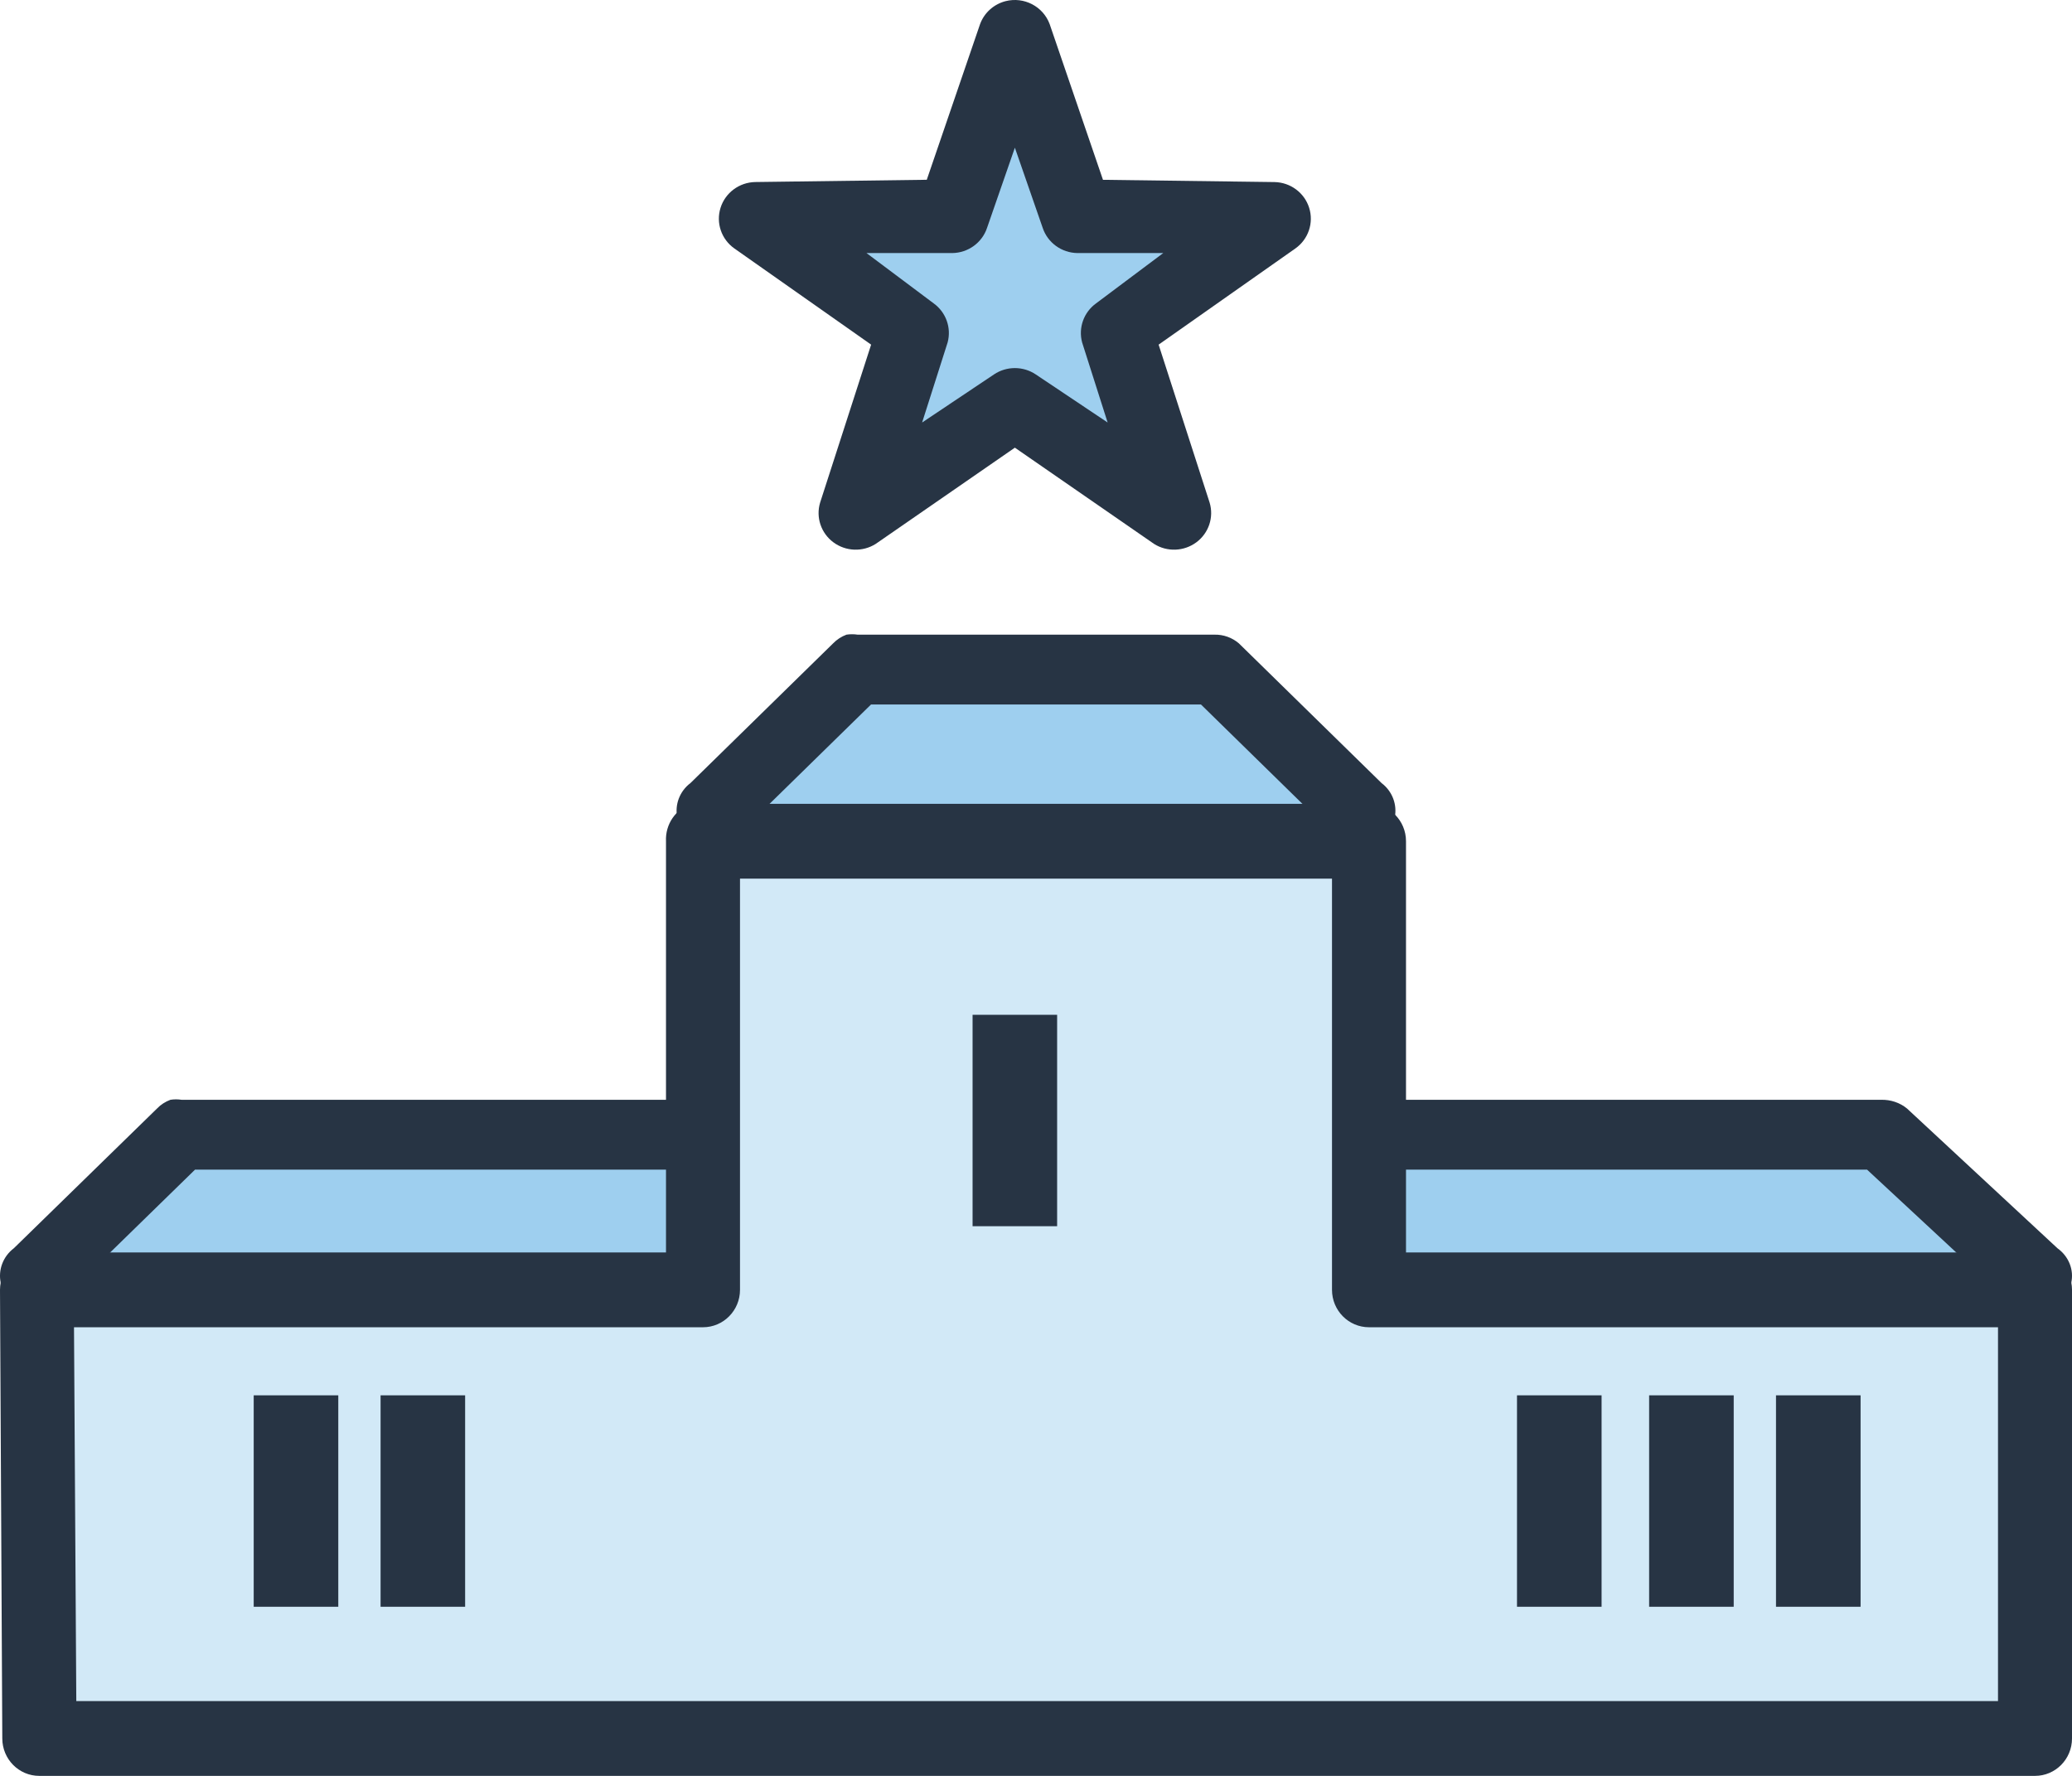 <?xml version="1.0" encoding="UTF-8"?>
<svg width="56px" height="48px" viewBox="0 0 56 48" version="1.1" xmlns="http://www.w3.org/2000/svg" xmlns:xlink="http://www.w3.org/1999/xlink">
    <!-- Generator: Sketch 49.3 (51167) - http://www.bohemiancoding.com/sketch -->
    <title>podium</title>
    <desc>Created with Sketch.</desc>
    <defs></defs>
    <g id="Page-1" stroke="none" stroke-width="1" fill="none" fill-rule="evenodd">
        <g id="podium">
            <path d="M27.178,0.031 C26.86,0.113 26.602,0.344 26.489,0.65 L25.048,4.859 L20.411,4.92 C19.979,4.929 19.602,5.21 19.474,5.617 C19.346,6.024 19.496,6.467 19.847,6.715 L23.544,9.315 L22.165,13.586 C22.046,13.983 22.19,14.411 22.525,14.659 C22.86,14.907 23.317,14.924 23.669,14.7 L27.429,12.1 L31.189,14.7 C31.541,14.924 31.997,14.907 32.333,14.659 C32.668,14.411 32.812,13.983 32.693,13.586 L31.314,9.315 L35.011,6.715 C35.361,6.467 35.511,6.024 35.383,5.618 C35.256,5.211 34.879,4.93 34.447,4.921 L29.81,4.86 L28.369,0.651 C28.192,0.173 27.677,-0.095 27.178,0.031 Z" id="Shape" fill="#273444" fill-rule="nonzero"></path>
            <path d="M27.429,3.992 L28.181,6.159 C28.315,6.561 28.693,6.834 29.121,6.84 L31.439,6.84 L29.622,8.201 C29.29,8.442 29.141,8.86 29.246,9.254 L29.936,11.42 L27.993,10.12 C27.653,9.892 27.205,9.892 26.865,10.12 L24.922,11.42 L25.612,9.254 C25.717,8.86 25.568,8.442 25.236,8.201 L23.419,6.84 L25.737,6.84 C26.165,6.834 26.543,6.561 26.677,6.159 L27.429,3.992 Z" id="Path" fill="#9ECFEF"></path>
            <polygon id="Path-6" fill="#9ECFEF" transform="translate(10.35, 32.892) scale(-1, 1) translate(-10.35, -32.892) " points="2 31 2 34.783 18.701 34.783 14.917 31"></polygon>
            <polygon id="Path-6" fill="#9ECFEF" points="37.399 30.729 37.399 34.512 54.099 34.512 50.316 30.729"></polygon>
            <polygon id="Path-4" fill="#9ECFEF" points="19.278 22.46 23.144 18.246 32.546 18.246 36.754 22.46"></polygon>
            <path d="M18.688,21.727 C18.259,21.868 17.978,22.282 18,22.737 L18,33.853 L1,33.853 C0.448,33.853 5.51847807e-05,34.305 0,34.863 L0.062,46.989 C0.063,47.548 0.51,48 1.062,48 L55,48 C55.552,48 56,47.548 56,46.989 L56,34.863 C56,34.305 55.552,33.853 55,33.853 L38,33.853 L38,22.737 C38,22.179 37.552,21.727 37,21.727 L19,21.727 C18.896,21.71 18.791,21.71 18.688,21.727 Z" id="Shape" fill="#273444" fill-rule="nonzero"></path>
            <path d="M20,23.748 L36,23.748 L36,34.863 C36,35.421 36.448,35.874 37,35.874 L54,35.874 L54,45.979 L2.062,45.979 L2,35.874 L19,35.874 C19.552,35.874 20,35.421 20,34.863 L20,23.748 Z" id="Path" fill="#D2E9F7"></path>
            <path d="M4.606,29.726 C4.469,29.777 4.344,29.857 4.244,29.962 L0.375,33.738 C0.083,33.959 -0.055,34.323 0.02,34.676 C0.095,35.03 0.37,35.31 0.729,35.399 C1.087,35.488 1.466,35.37 1.705,35.095 L5.271,31.614 L18.448,31.614 C18.796,31.619 19.121,31.44 19.297,31.146 C19.473,30.852 19.473,30.488 19.297,30.194 C19.121,29.9 18.796,29.721 18.448,29.726 L4.908,29.726 C4.808,29.71 4.706,29.71 4.606,29.726 Z" id="Shape" fill="#273444" fill-rule="nonzero"></path>
            <path d="M36.756,29.726 C36.195,29.807 36.285,30.296 36.373,30.817 C36.46,31.339 36.986,31.695 37.548,31.614 L50.461,31.614 L54.209,35.095 C54.46,35.37 54.858,35.488 55.234,35.399 C55.611,35.31 55.9,35.03 55.979,34.676 C56.058,34.323 55.913,33.959 55.606,33.738 L51.541,29.962 C51.349,29.804 51.099,29.72 50.842,29.726 L37.548,29.726 C37.443,29.71 37.335,29.71 37.23,29.726 L36.756,29.726 Z" id="Shape" fill="#273444" fill-rule="nonzero"></path>
            <path d="M22.878,17.154 C22.741,17.205 22.617,17.286 22.516,17.39 L18.66,21.166 C18.368,21.387 18.231,21.752 18.306,22.105 C18.381,22.458 18.655,22.739 19.012,22.828 C19.369,22.917 19.747,22.799 19.985,22.524 L23.541,19.042 L32.459,19.042 L36.015,22.524 C36.253,22.799 36.631,22.917 36.988,22.828 C37.345,22.739 37.619,22.458 37.694,22.105 C37.769,21.752 37.632,21.387 37.34,21.166 L33.484,17.39 C33.301,17.233 33.064,17.148 32.821,17.154 L23.179,17.154 C23.079,17.139 22.978,17.139 22.878,17.154 Z" id="Shape" fill="#273444" fill-rule="nonzero"></path>
            <polygon id="Shape" fill="#273444" fill-rule="nonzero" points="6.857 37.714 6.857 43.429 9.143 43.429 9.143 37.714"></polygon>
            <polygon id="Shape" fill="#273444" fill-rule="nonzero" points="10.286 37.714 10.286 43.429 12.571 43.429 12.571 37.714"></polygon>
            <polygon id="Shape" fill="#273444" fill-rule="nonzero" points="26.286 27.429 26.286 33.143 28.571 33.143 28.571 27.429"></polygon>
            <polygon id="Shape" fill="#273444" fill-rule="nonzero" points="41 37.714 41 43.429 43.286 43.429 43.286 37.714"></polygon>
            <polygon id="Shape" fill="#273444" fill-rule="nonzero" points="44.571 37.714 44.571 43.429 46.857 43.429 46.857 37.714"></polygon>
            <polygon id="Shape" fill="#273444" fill-rule="nonzero" points="48 37.714 48 43.429 50.286 43.429 50.286 37.714"></polygon>
        </g>
    </g>
</svg>